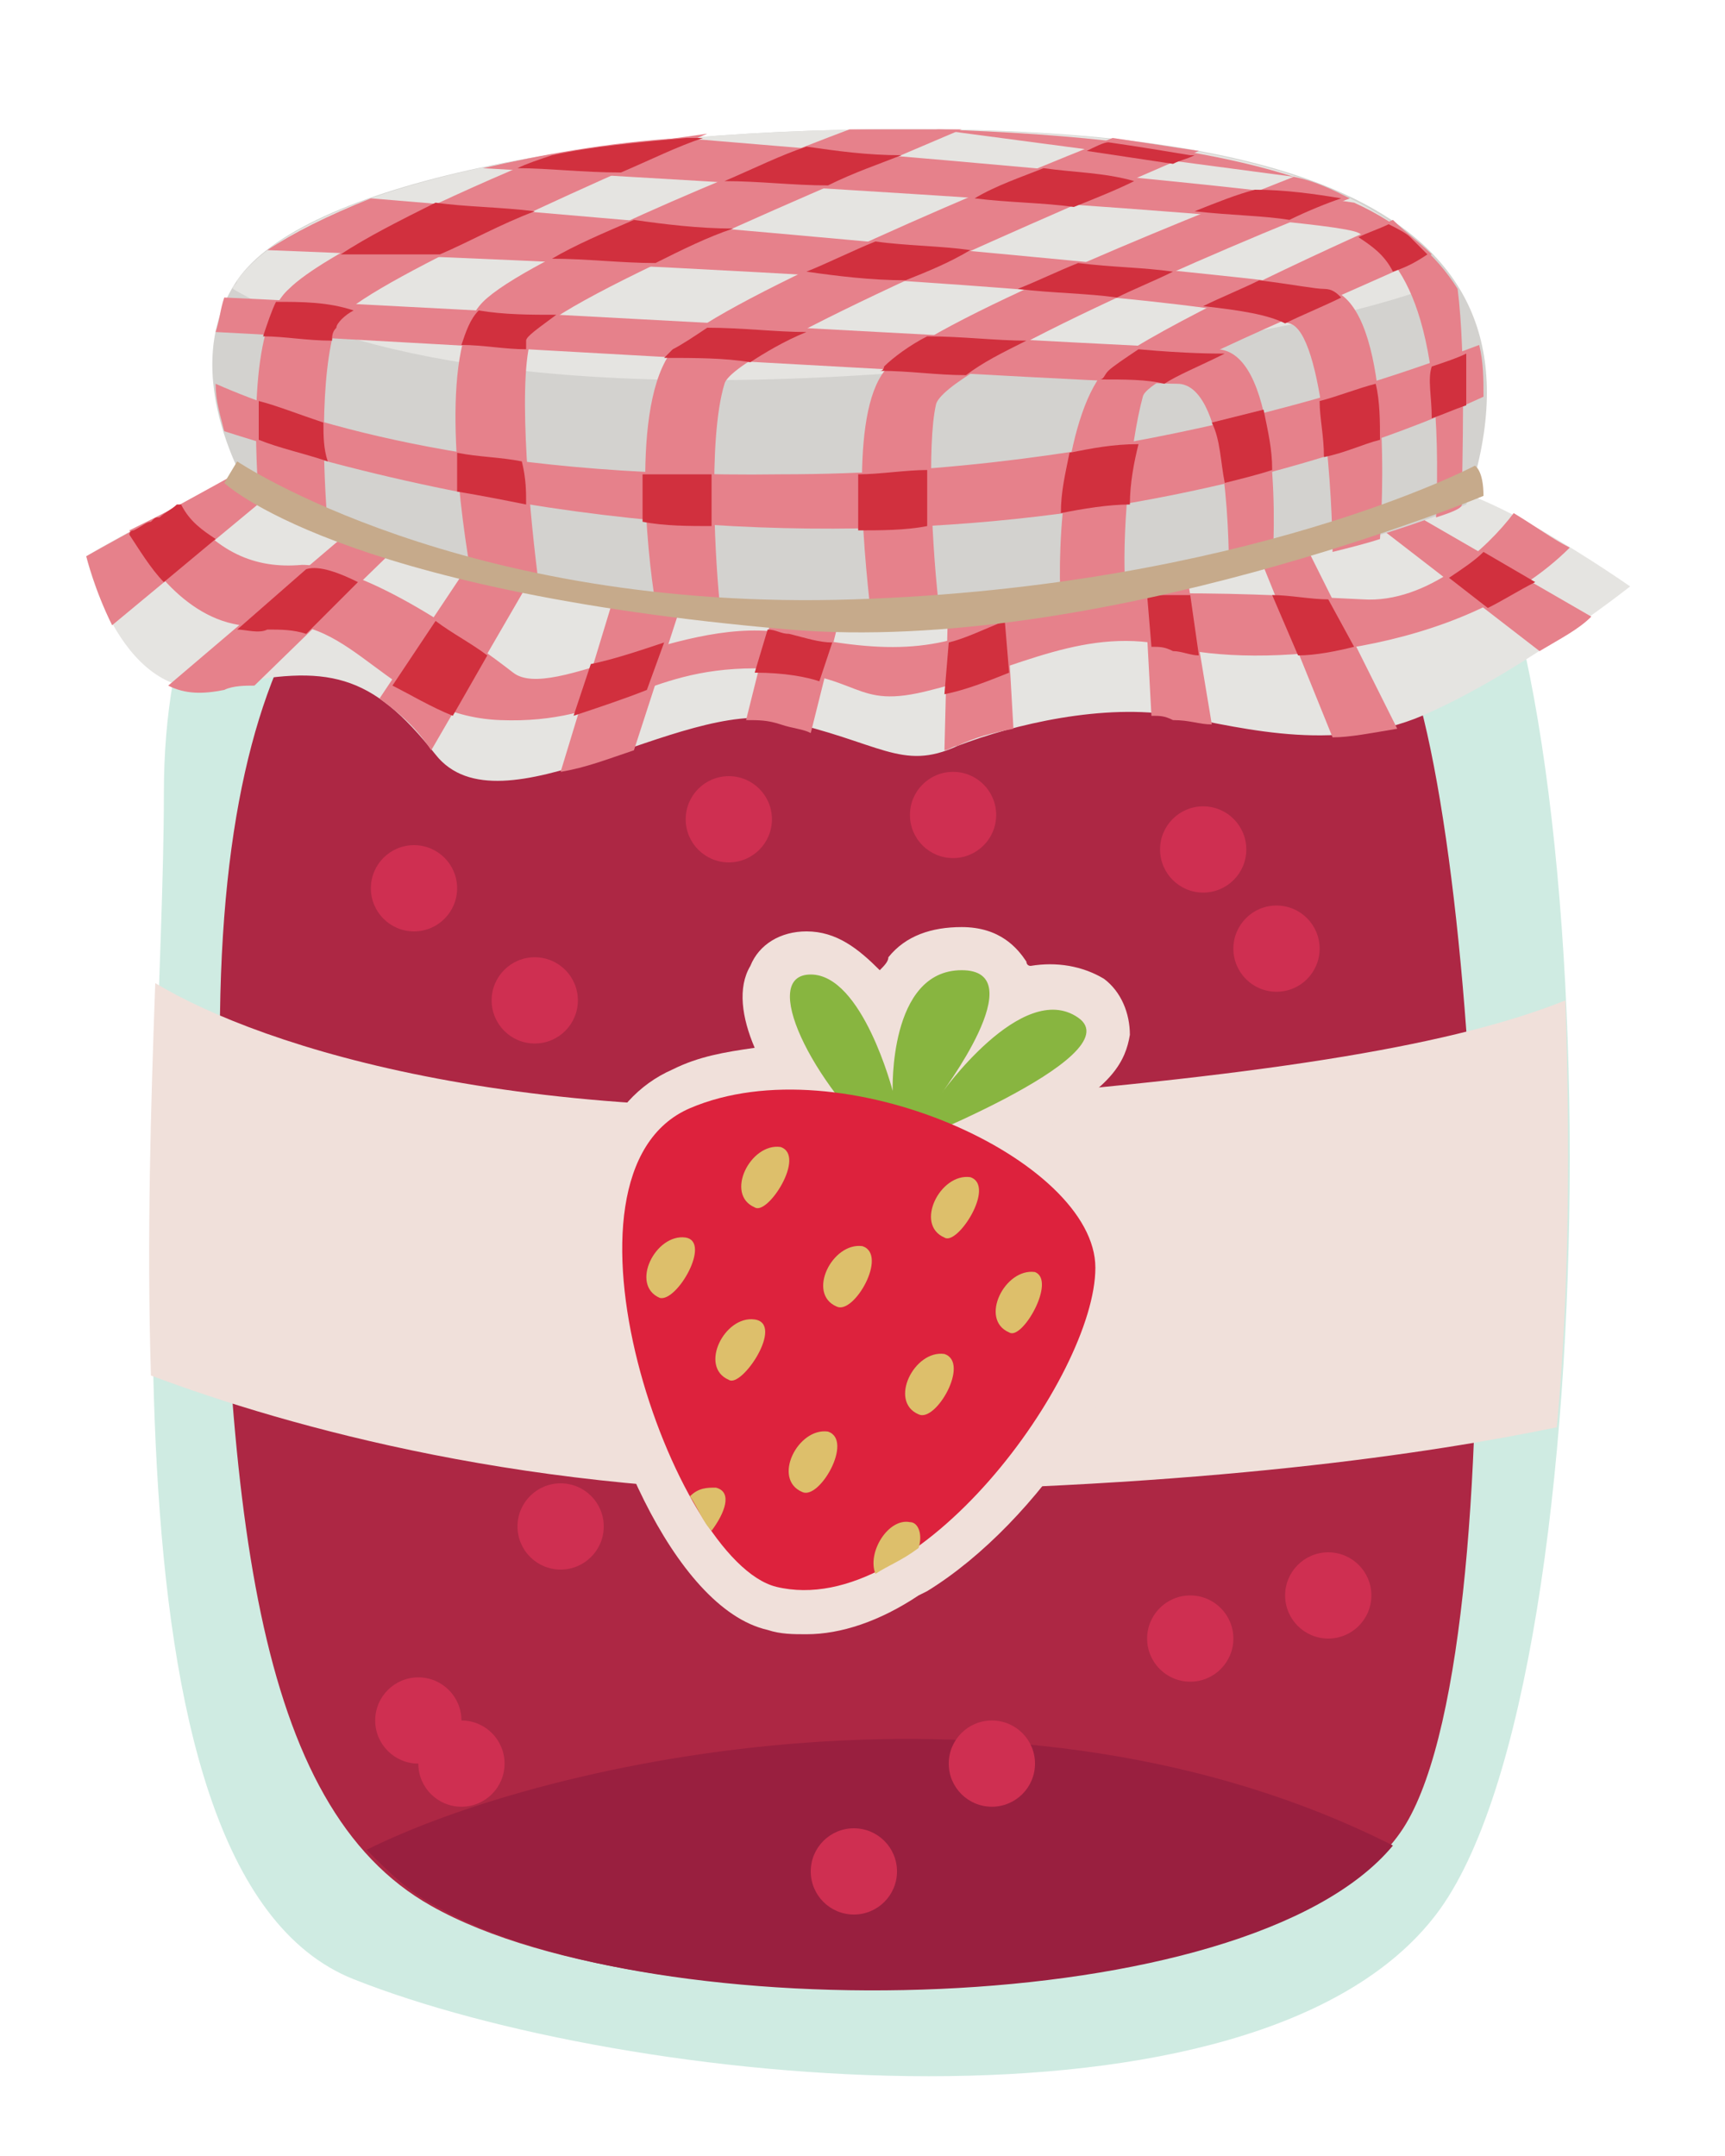<svg width="40px" height="50px" viewBox="0 0 40 50" version="1.1" xml:space="preserve" xmlns="http://www.w3.org/2000/svg" xmlns:xlink="http://www.w3.org/1999/xlink">
  <!-- Generator: Sketch 49.3 (51167) - http://www.bohemiancoding.com/sketch -->
  <defs/>
  <g>
    <title>jar-a</title>
    <desc>Created with Sketch.</desc>
    <g id="jar-a" stroke="none" stroke-width="1" fill="none" fill-rule="evenodd">
      <g id="Jam2" transform="translate(2, 2)" fill-rule="nonzero">
        <g id="Group" transform="translate(1, 4)">
          <path d="M11,1.4 C5.5,2.2 0.8,4.9 0.8,12.4 C0.8,19.9 -1.1,37.4 5.2,39.9 C11.5,42.4 26.1,43.9 30.3,38.4 C34.5,32.9 34.3,8.4 30.5,4.6 C27.4,1.6 20,0.2 11,1.4 Z" id="Shape" fill="#CFEBE2"/>
          <g transform="translate(2, 3)">
            <path d="M7.5,1.6 C3.7,2.3 -9.02056208e-16,4.8 0.1,15.5 C0.2,26 0.9,32.9 5,35.2 C10.3,38.2 24.9,37.8 27.6,33.3 C30.3,28.8 29.3,8.4 27.2,5.5 C25.2,2.5 22.3,-1.4 7.5,1.6 Z" id="Shape" fill="#AD2744"/>
            <path d="M27.3,33.8 C18.6,29.4 7.7,31.8 3.5,33.9 C4,34.4 4.5,34.9 5.1,35.2 C10.1,38.1 23.9,37.9 27.3,33.8 Z" id="Shape" fill="#991F3F"/>
            <circle id="Oval" fill="#CF2F51" cx="4.7" cy="30.9" r="1"/>
            <circle id="Oval" fill="#CF2F51" cx="24.6" cy="13" r="1"/>
            <circle id="Oval" fill="#CF2F51" cx="25.8" cy="28" r="1"/>
            <circle id="Oval" fill="#CF2F51" cx="18" cy="31.9" r="1"/>
            <circle id="Oval" fill="#CF2F51" cx="5.7" cy="31.9" r="1"/>
            <circle id="Oval" fill="#CF2F51" cx="22.6" cy="29" r="1"/>
            <circle id="Oval" fill="#CF2F51" cx="4.6" cy="11.6" r="1"/>
            <circle id="Oval" fill="#CF2F51" cx="17.1" cy="9.9" r="1"/>
            <circle id="Oval" fill="#CF2F51" cx="8" cy="26.4" r="1"/>
            <circle id="Oval" fill="#CF2F51" cx="14.8" cy="34.4" r="1"/>
            <circle id="Oval" fill="#CF2F51" cx="22.9" cy="10.7" r="1"/>
            <circle id="Oval" fill="#CF2F51" cx="7.4" cy="14.2" r="1"/>
            <circle id="Oval" fill="#CF2F51" cx="11.9" cy="10" r="1"/>
          </g>
          <path d="M33.1,27.1 C33.4,23.9 33.4,20.4 33.3,17.2 C30.8,18.2 26.8,18.9 19.3,19.5 C9.3,20.3 3.1,18.3 0.6,16.8 C0.5,19.6 0.4,22.7 0.5,25.9 C3.7,27.1 9.4,28.7 16.6,28.6 C25,28.5 30.2,27.7 33.1,27.1 Z" id="Shape" fill="#F0E0DA"/>
          <g transform="translate(10, 15)" id="Shape">
            <g>
              <path d="M12.4,8.4 C12.4,7.1 11,5.9 9.1,5 C10.7,4.3 12.8,3.1 11.9,2.6 C10.8,1.8 9.3,3.7 8.8,4.2 C9.3,3.6 10.7,1.5 9.2,1.5 C7.5,1.5 7.6,4.3 7.6,4.3 C7.6,4.3 6.9,1.6 5.7,1.6 C4.8,1.6 5.2,2.9 6.2,4.3 C5.1,4.2 3.9,4.3 2.9,4.7 C-0.6,6.3 2.4,15.3 4.9,15.8 C5.8,16 6.7,15.7 7.6,15.2 L7.7,15.1 C10.3,13.6 12.4,10.2 12.4,8.4 Z" fill="#E5E4E1"/>
              <path d="M5.7,16.9 C5.4,16.9 5.1,16.9 4.8,16.8 C2.6,16.3 0.8,11.9 0.5,9 C0.3,6.4 1,4.5 2.6,3.8 C3.2,3.5 3.8,3.4 4.5,3.3 C4.2,2.6 4.1,1.9 4.4,1.4 C4.6,0.9 5.1,0.6 5.7,0.6 C6.4,0.6 6.9,1 7.4,1.5 C7.5,1.4 7.6,1.3 7.6,1.2 C8,0.7 8.6,0.5 9.3,0.5 C10.2,0.5 10.6,1 10.8,1.3 C10.8,1.3 10.8,1.4 10.9,1.4 C11.5,1.3 12.1,1.4 12.6,1.7 C13,2 13.2,2.5 13.2,3 C13.1,3.6 12.8,4.2 11.3,5 C12.7,6 13.5,7.1 13.5,8.3 C13.5,10.6 11.1,14.3 8.5,15.9 L8.3,16 C7.4,16.6 6.5,16.9 5.7,16.9 Z M5.4,5.2 C4.7,5.2 4,5.3 3.5,5.6 C2.4,6.1 2.5,8 2.5,8.8 C2.8,11.8 4.5,14.7 5.2,14.9 C5.8,15 6.4,14.9 7.2,14.4 L7.3,14.3 C9.5,12.9 11.3,9.7 11.3,8.4 C11.3,7.8 10.4,6.7 8.6,6 C8.3,5.9 8.1,5.6 8,5.3 C7.9,5.4 7.8,5.4 7.7,5.4 C7.4,5.4 7.1,5.3 6.8,5.1 C6.6,5.3 6.3,5.4 6,5.3 C5.9,5.2 5.7,5.2 5.4,5.2 Z" fill="#F0E0DA"/>
            </g>
            <g transform="translate(1, 1)">
              <path d="M6.6,4.7 C4.8,3.1 3.6,0.6 4.8,0.6 C6,0.6 6.7,3.3 6.7,3.3 C6.7,3.3 6.6,0.5 8.3,0.5 C10,0.5 7.8,3.4 7.8,3.4 C7.8,3.4 9.7,0.7 11,1.6 C12.3,2.5 6.6,4.7 6.6,4.7 Z" fill="#88B540"/>
              <path d="M4,14.8 C1.6,14.2 -1.5,5.2 2,3.7 C5.5,2.2 11.4,4.9 11.4,7.4 C11.4,9.9 7.3,15.6 4,14.8 Z" fill="#DD223D"/>
              <path d="M5.4,8.3 C4.7,8 5.3,6.8 6,6.9 C6.6,7.1 5.8,8.5 5.4,8.3 Z" fill="#DDBF6B"/>
              <path d="M7.3,10.8 C6.6,10.5 7.2,9.3 7.9,9.4 C8.5,9.6 7.7,11 7.3,10.8 Z" fill="#DDBF6B"/>
              <path d="M7.9,6.7 C7.2,6.4 7.8,5.2 8.5,5.3 C9.1,5.5 8.2,6.9 7.9,6.7 Z" fill="#DDBF6B"/>
              <path d="M4.6,12.6 C3.9,12.3 4.5,11.1 5.2,11.2 C5.8,11.4 5,12.8 4.6,12.6 Z" fill="#DDBF6B"/>
              <path d="M7.1,13.3 C6.6,13.2 6.1,14 6.3,14.5 C6.6,14.3 6.9,14.2 7.3,13.9 C7.4,13.6 7.3,13.3 7.1,13.3 Z" fill="#DDBF6B"/>
              <path d="M9.4,8.9 C8.7,8.6 9.3,7.4 10,7.5 C10.5,7.7 9.7,9.1 9.4,8.9 Z" fill="#DDBF6B"/>
              <path d="M2.9,10 C2.2,9.7 2.8,8.5 3.5,8.6 C4.2,8.7 3.2,10.2 2.9,10 Z" fill="#DDBF6B"/>
              <path d="M3.5,6 C2.8,5.7 3.4,4.5 4.1,4.6 C4.7,4.8 3.8,6.2 3.5,6 Z" fill="#DDBF6B"/>
              <path d="M2.6,12.5 C2.4,12.5 2.2,12.5 2,12.7 C2.2,13 2.3,13.3 2.5,13.5 C2.8,13.1 3,12.6 2.6,12.5 Z" fill="#DDBF6B"/>
              <path d="M1.3,8.1 C0.6,7.8 1.2,6.6 1.9,6.7 C2.5,6.8 1.7,8.2 1.3,8.1 Z" fill="#DDBF6B"/>
            </g>
          </g>
        </g>
        <g id="Group">
          <path d="M4.1,8.7 C4.1,8.7 0.8,10.4 0,10.9 C0,10.9 0.8,14.5 3.2,13.9 C5.6,13.4 6.6,13.6 8.1,15.5 C9.6,17.4 13.8,14.2 16.1,14.7 C18.4,15.2 18.9,15.9 20.2,15.3 C21.5,14.8 23.6,14.3 25.3,14.6 C26.9,14.9 29.1,15.5 31.2,14.5 C33.4,13.5 35.8,11.6 35.8,11.6 C35.8,11.6 32.1,9 31,9.3 C31,9.3 21.2,11.1 4.1,8.7 Z" id="Shape" fill="#E5E4E1"/>
          <path d="M3.8,8.8 C3.1,9.2 0.7,10.5 0,10.9 C0,10.9 0.2,11.7 0.6,12.5 L4.7,9.1 L3.8,8.8 Z" id="Shape" fill="#E6818B"/>
          <path d="M6.6,9.9 L1.9,13.9 C2.3,14.1 2.7,14.1 3.2,14 C3.4,13.9 3.7,13.9 3.9,13.9 L7.7,10.2 L6.6,9.9 Z" id="Shape" fill="#E6818B"/>
          <path d="M9.4,10.3 L6.8,14.2 C7.2,14.5 7.6,14.8 8,15.4 L10.9,10.4 L9.4,10.3 Z" id="Shape" fill="#E6818B"/>
          <path d="M11,15.9 C11.6,15.8 12.1,15.6 12.7,15.4 L13.9,11.7 L12.4,11.3 L11,15.9 Z" id="Shape" fill="#E6818B"/>
          <path d="M15.3,14.7 C15.6,14.7 15.8,14.7 16.1,14.8 C16.4,14.9 16.6,14.9 16.8,15 L17.6,11.8 L16.1,11.5 L15.3,14.7 Z" id="Shape" fill="#E6818B"/>
          <path d="M19.9,15.4 C20,15.4 20.1,15.3 20.2,15.3 C20.6,15.1 21,15 21.5,14.9 L21.3,11.4 L20,11.4 L19.9,15.4 Z" id="Shape" fill="#E6818B"/>
          <path d="M26.1,14.8 L25.4,10.6 L24.5,10.9 L24.7,14.6 C24.9,14.6 25,14.6 25.2,14.7 C25.6,14.7 25.8,14.8 26.1,14.8 Z" id="Shape" fill="#E6818B"/>
          <path d="M30.4,14.9 L28,10.1 L27,10.4 L28.9,15.1 C29.3,15.1 29.8,15 30.4,14.9 Z" id="Shape" fill="#E6818B"/>
          <path d="M34.9,12.3 L30.4,9.7 L29.3,9.7 L33.7,13.1 C34.2,12.8 34.6,12.6 34.9,12.3 Z" id="Shape" fill="#E6818B"/>
          <path d="M3.9,9.6 C3.9,9.6 2,6.7 3.5,4.5 C5,2.3 11.6,0.9 19.8,1 C28,1.1 34.3,2.9 32,9.7 C32,9.7 18.1,15.6 3.9,9.6 Z" id="Shape" fill="#D3D2CF"/>
          <path d="M19.4,6.6 C26,6.1 29.6,5.3 31.6,4.5 C29.9,1.9 25.3,1.1 19.8,1 C11.6,0.9 5.1,2.3 3.5,4.5 C3.5,4.6 3.4,4.6 3.4,4.7 C5.3,5.8 9.6,7.4 19.4,6.6 Z" id="Shape" fill="#E5E4E1"/>
          <path d="M10.7,1.6 C8.5,2.5 5.5,3.9 4.7,4.7 C3.8,5.5 3.9,8.1 4,9.6 C4.5,9.8 5.1,10 5.6,10.2 C5.5,9 5.4,6.7 5.8,5.5 C6,4.8 11.6,2.3 14.4,1.1 C13.1,1.3 11.8,1.4 10.7,1.6 Z" id="Shape" fill="#E6818B"/>
          <path d="M20.3,1 C20.1,1 20,1 19.8,1 C19.1,1 18.4,1 17.7,1 C15.3,1.9 10.2,4 9.2,5 C8.2,6 8.6,9.4 8.9,11.2 C9.4,11.3 10,11.5 10.5,11.6 C10.3,10.1 10,7 10.3,5.9 C10.5,5.1 17.5,2.2 20.3,1 Z" id="Shape" fill="#E6818B"/>
          <path d="M23.8,1.2 C21.5,2.1 14.8,4.9 13.7,6 C12.6,7.1 13,10.8 13.2,12 C13.7,12.1 14.2,12.1 14.7,12.1 C14.6,11.2 14.4,8.2 14.8,6.9 C15,6.1 22.6,2.9 25.8,1.5 C25.1,1.4 24.5,1.3 23.8,1.2 Z" id="Shape" fill="#E6818B"/>
          <path d="M29.3,2.6 C28.9,2.4 28.5,2.2 28,2.1 C26.5,2.7 19.8,5.3 18.6,6.5 C17.7,7.4 18,10.5 18.2,12.3 C18.7,12.3 19.2,12.3 19.8,12.3 C19.6,10.7 19.5,8.3 19.7,7.4 C19.8,6.6 26.2,3.8 29.3,2.6 Z" id="Shape" fill="#E6818B"/>
          <path d="M24.5,7.2 C24.6,6.7 28.4,5.2 31.2,3.9 C30.9,3.6 30.6,3.4 30.3,3.1 C27.8,4.2 24.3,5.9 23.7,6.5 C22.7,7.5 22.5,10.6 22.6,12 C23.1,11.9 23.6,11.8 24.1,11.7 C24,10.5 24.2,8.3 24.5,7.2 Z" id="Shape" fill="#E6818B"/>
          <path d="M19.7,1 L28,2.1 C25.8,1.4 22.9,1.1 19.7,1 C19.8,1 19.7,1 19.7,1 Z" id="Shape" fill="#E6818B"/>
          <path d="M23.2,1.5 L25.2,1.8 C25.4,1.7 25.5,1.7 25.7,1.6 C25.7,1.6 25.7,1.6 25.6,1.6 C25,1.5 24.4,1.4 23.7,1.3 C23.6,1.3 23.4,1.4 23.2,1.5 Z" id="Shape" fill="#D1303E"/>
          <path d="M3,6.9 C3,7.3 3.1,7.6 3.2,8 C18.5,12.9 29.6,8.5 32.4,7.2 C32.4,6.8 32.4,6.4 32.3,6 C30.2,6.8 24,9 16.1,9 C9,9.1 4.8,7.7 3,6.9 Z" id="Shape" fill="#E6818B"/>
          <path d="M22.8,8.5 C22.7,9 22.6,9.4 22.6,9.9 C23.1,9.8 23.7,9.7 24.2,9.7 C24.2,9.2 24.3,8.7 24.4,8.3 C23.8,8.3 23.3,8.4 22.8,8.5 Z" id="Shape" fill="#D1303E"/>
          <path d="M19.5,8.9 C19,8.9 18.4,9 17.9,9 C17.9,9.4 17.9,9.8 17.9,10.3 C18.4,10.3 19,10.3 19.5,10.2 C19.5,9.7 19.5,9.3 19.5,8.9 Z" id="Shape" fill="#D1303E"/>
          <path d="M14.5,9 C14,9 13.4,9 12.9,9 C12.9,9.4 12.9,9.7 12.9,10.1 C13.4,10.2 14,10.2 14.5,10.2 C14.5,9.8 14.5,9.4 14.5,9 Z" id="Shape" fill="#D1303E"/>
          <path d="M8.6,9.4 C9.2,9.5 9.7,9.6 10.2,9.7 C10.2,9.4 10.2,9.1 10.1,8.7 C9.6,8.6 9.1,8.6 8.6,8.5 C8.6,8.8 8.6,9.1 8.6,9.4 Z" id="Shape" fill="#D1303E"/>
          <path d="M5.5,7.8 C4.9,7.6 4.4,7.4 4,7.3 C4,7.6 4,7.9 4,8.2 C4.5,8.4 5,8.5 5.6,8.7 C5.5,8.4 5.5,8.1 5.5,7.8 Z" id="Shape" fill="#D1303E"/>
          <path d="M27.5,11.1 C27.6,9.9 27.6,6.1 26.2,6.1 C25.4,6.1 7.6,5.1 3.2,4.9 C3.1,5.2 3.1,5.4 3,5.7 C6.9,5.9 24,6.9 25.3,6.9 C26.4,6.9 26.5,10.1 26.5,11.4 C26.9,11.3 27.2,11.2 27.5,11.1 Z" id="Shape" fill="#E6818B"/>
          <path d="M26.4,9.2 C26.8,9.1 27.2,9 27.5,8.9 C27.5,8.4 27.4,8 27.3,7.5 C26.9,7.6 26.5,7.7 26.1,7.8 C26.3,8.2 26.3,8.7 26.4,9.2 Z" id="Shape" fill="#D1303E"/>
          <path d="M25,6.9 C25.3,6.7 25.8,6.5 26.4,6.2 L26.3,6.2 C26.2,6.2 25.5,6.2 24.4,6.1 C24.1,6.3 23.8,6.5 23.7,6.6 C23.6,6.7 23.6,6.8 23.5,6.8 C24.1,6.8 24.6,6.8 25,6.9 Z" id="Shape" fill="#D1303E"/>
          <path d="M21.8,5.9 C21.1,5.9 20.3,5.8 19.5,5.8 C19.1,6 18.7,6.3 18.5,6.5 C18.5,6.5 18.5,6.6 18.4,6.6 C19.1,6.6 19.7,6.7 20.4,6.7 C20.8,6.4 21.2,6.2 21.8,5.9 Z" id="Shape" fill="#D1303E"/>
          <path d="M15.4,6.4 C15.7,6.2 16.2,5.9 16.7,5.7 C16,5.7 15.2,5.6 14.4,5.6 C14.1,5.8 13.8,6 13.6,6.1 C13.5,6.2 13.5,6.2 13.4,6.3 C14.1,6.3 14.8,6.3 15.4,6.4 Z" id="Shape" fill="#D1303E"/>
          <path d="M9.1,5.2 C8.9,5.4 8.8,5.7 8.7,6 C9.2,6 9.7,6.1 10.2,6.1 C10.2,6 10.2,6 10.2,5.9 C10.2,5.8 10.5,5.6 10.9,5.3 C10.3,5.3 9.7,5.3 9.1,5.2 Z" id="Shape" fill="#D1303E"/>
          <path d="M4.4,5 C4.3,5.2 4.2,5.5 4.1,5.8 C4.6,5.8 5.1,5.9 5.7,5.9 C5.7,5.8 5.7,5.7 5.8,5.6 C5.8,5.5 6,5.3 6.2,5.2 C5.6,5 5,5 4.4,5 Z" id="Shape" fill="#D1303E"/>
          <path d="M28.8,4.7 C27.4,4.4 12.7,3.1 6.6,2.6 C5.6,3 4.8,3.4 4.2,3.8 C6.4,3.9 24.4,4.5 27.9,5.5 C28.7,5.7 28.9,9.7 28.9,10.8 C29.3,10.7 29.7,10.6 30,10.5 C30.1,9 30.2,5 28.8,4.7 Z" id="Shape" fill="#E6818B"/>
          <path d="M27.8,5.5 C28.2,5.3 28.7,5.1 29.1,4.9 C29,4.8 28.9,4.7 28.7,4.7 C28.5,4.7 28,4.6 27.2,4.5 C26.8,4.7 26.3,4.9 25.9,5.1 C26.8,5.2 27.4,5.3 27.8,5.5 Z" id="Shape" fill="#D1303E"/>
          <path d="M23.9,4.9 C24.3,4.7 24.8,4.5 25.2,4.3 C24.5,4.2 23.8,4.2 23,4.1 C22.5,4.3 22.1,4.5 21.6,4.7 C22.4,4.8 23.2,4.8 23.9,4.9 Z" id="Shape" fill="#D1303E"/>
          <path d="M19,4.5 C19.5,4.3 20,4.1 20.5,3.8 C19.8,3.7 19,3.7 18.3,3.6 C17.8,3.8 17.2,4.1 16.7,4.3 C17.4,4.4 18.2,4.5 19,4.5 Z" id="Shape" fill="#D1303E"/>
          <path d="M12.7,3.1 C12,3.4 11.3,3.7 10.8,4 C11.6,4 12.4,4.1 13.2,4.1 C13.8,3.8 14.4,3.5 15,3.3 C14.2,3.3 13.4,3.2 12.7,3.1 Z" id="Shape" fill="#D1303E"/>
          <path d="M8.2,3.9 C8.9,3.6 9.6,3.2 10.4,2.9 C9.6,2.8 8.8,2.8 8.1,2.7 C7.3,3.1 6.5,3.5 5.9,3.9 C6.5,3.9 7.3,3.9 8.2,3.9 Z" id="Shape" fill="#D1303E"/>
          <path d="M28.7,8.6 C29.2,8.5 29.6,8.3 30,8.2 C30,7.8 30,7.3 29.9,6.9 C29.5,7 29,7.2 28.6,7.3 C28.6,7.7 28.7,8.1 28.7,8.6 Z" id="Shape" fill="#D1303E"/>
          <path d="M31.9,9.7 C31.9,8.6 32,6.3 31.8,4.7 C31.3,3.9 30.5,3.2 29.4,2.7 C26,2.2 18.6,1.6 13.8,1.2 C12.1,1.3 10.5,1.6 9.2,1.9 C14.2,2.2 28.7,3 29.5,3.4 C30.4,3.9 31.5,5.1 31.3,10 C31.6,9.9 31.9,9.8 31.9,9.7 Z" id="Shape" fill="#E6818B"/>
          <path d="M30.9,3.7 C30.8,3.6 30.8,3.6 30.7,3.5 C30.6,3.4 30.4,3.3 30.2,3.2 C30,3.3 29.7,3.4 29.5,3.5 C29.8,3.7 30.1,3.9 30.3,4.3 C30.6,4.2 30.8,4.1 31.1,3.9 C31.1,3.9 31,3.8 30.9,3.7 Z" id="Shape" fill="#D1303E"/>
          <path d="M25.7,2.9 C26.6,3 27.3,3 27.9,3.1 C28.3,2.9 28.8,2.7 29.1,2.6 C28.5,2.5 27.8,2.4 27.1,2.4 C26.7,2.5 26.2,2.7 25.7,2.9 Z" id="Shape" fill="#D1303E"/>
          <path d="M20.6,2.6 C21.4,2.7 22.2,2.7 22.9,2.8 C23.4,2.6 23.9,2.4 24.3,2.2 C23.6,2 22.9,2 22.2,1.9 C21.7,2.1 21.1,2.3 20.6,2.6 Z" id="Shape" fill="#D1303E"/>
          <path d="M10.8,1.6 C10.7,1.6 10.7,1.6 10.8,1.6 C10.5,1.7 10.2,1.8 10,1.9 C10.7,1.9 11.5,2 12.4,2 C13.1,1.7 13.7,1.4 14.3,1.2 C14.2,1.2 14.1,1.2 13.9,1.2 C12.8,1.3 11.7,1.4 10.8,1.6 Z" id="Shape" fill="#D1303E"/>
          <path d="M16.7,1.4 C16.1,1.6 15.5,1.9 14.8,2.2 C15.6,2.2 16.4,2.3 17.2,2.3 C17.8,2 18.4,1.8 18.9,1.6 C18.1,1.6 17.4,1.5 16.7,1.4 Z" id="Shape" fill="#D1303E"/>
          <path d="M31.2,7.7 C31.5,7.6 31.7,7.5 32,7.4 C32,7 32,6.6 32,6.2 C31.8,6.3 31.5,6.4 31.2,6.5 C31.1,6.8 31.2,7.2 31.2,7.7 Z" id="Shape" fill="#D1303E"/>
          <path d="M34.4,10.7 C34,10.5 33.6,10.2 33.1,9.9 C32.5,10.7 31.1,12 29.6,11.9 C27.4,11.8 23.1,11.5 21.5,12.3 C19.8,13.1 18.7,13.2 16.3,12.7 C13.9,12.2 10.8,14.3 9.9,13.6 C9,12.9 6.5,11.1 5,11.1 C3.9,11.2 3,10.8 2.2,9.7 C1.8,9.9 1.4,10.1 1,10.3 C1.6,11.4 2.7,12.7 4.2,12.5 C6.2,12.2 7,14.6 9.6,14.7 C12.2,14.8 12.9,13.5 15.5,13.5 C18.1,13.6 17.7,14.5 19.6,14 C21.6,13.5 23.2,12.5 25.2,13 C27.1,13.5 31.9,13.2 34.4,10.7 Z" id="Shape" fill="#E6818B"/>
          <path d="M17.3,12.9 C17,12.9 16.7,12.8 16.3,12.7 C16.1,12.7 16,12.6 15.8,12.6 L15.5,13.6 C16.2,13.6 16.7,13.7 17,13.8 L17.3,12.9 Z" id="Shape" fill="#D1303E"/>
          <path d="M11.3,14.6 C11.9,14.4 12.5,14.2 13,14 L13.4,12.9 C12.8,13.1 12.2,13.3 11.7,13.4 L11.3,14.6 Z" id="Shape" fill="#D1303E"/>
          <path d="M8.5,14.6 L9.3,13.2 C8.9,12.9 8.5,12.7 8.1,12.4 L7.1,13.9 C7.5,14.1 8,14.4 8.5,14.6 Z" id="Shape" fill="#D1303E"/>
          <path d="M5.1,11.2 L3.5,12.6 C3.7,12.6 4,12.7 4.2,12.6 C4.5,12.6 4.8,12.6 5.1,12.7 L6.3,11.5 C5.9,11.3 5.4,11.1 5.1,11.2 Z" id="Shape" fill="#D1303E"/>
          <path d="M1.8,11.5 L3,10.5 C2.7,10.3 2.4,10.1 2.2,9.7 C2.2,9.7 2.2,9.7 2.1,9.7 C2,9.8 1.8,9.9 1.7,10 C1.6,10 1.6,10 1.5,10.1 C1.4,10.1 1.3,10.2 1.1,10.3 C1.1,10.3 1,10.3 1,10.4 C1.2,10.7 1.5,11.2 1.8,11.5 Z" id="Shape" fill="#D1303E"/>
          <path d="M32.4,10.8 C32.2,11 31.9,11.2 31.6,11.4 L32.5,12.1 C32.9,11.9 33.2,11.7 33.6,11.5 L32.4,10.8 Z" id="Shape" fill="#D1303E"/>
          <path d="M28.1,13.2 C28.5,13.2 29,13.1 29.4,13 L28.8,11.9 C28.4,11.9 27.9,11.8 27.5,11.8 L28.1,13.2 Z" id="Shape" fill="#D1303E"/>
          <path d="M24.6,11.8 L24.7,13 C24.9,13 25,13 25.2,13.1 C25.4,13.1 25.6,13.2 25.8,13.2 L25.6,11.8 C25.3,11.8 25,11.8 24.6,11.8 Z" id="Shape" fill="#D1303E"/>
          <path d="M19.9,14.1 C20.4,14 20.9,13.8 21.4,13.6 L21.3,12.4 C20.8,12.6 20.4,12.8 20,12.9 L19.9,14.1 Z" id="Shape" fill="#D1303E"/>
          <path d="M3.5,8.7 C3.5,8.7 8.7,12.2 17.8,11.9 C26.9,11.6 32.2,8.8 32.2,8.8 C32.2,8.8 32.4,8.9 32.4,9.5 C32.4,9.5 23.5,13.2 16.3,12.6 C5.8,11.7 3.2,9.2 3.2,9.2 L3.5,8.7 Z" id="Shape" fill="#C6AA8B"/>
        </g>
      </g>
    </g>
  </g>
</svg>